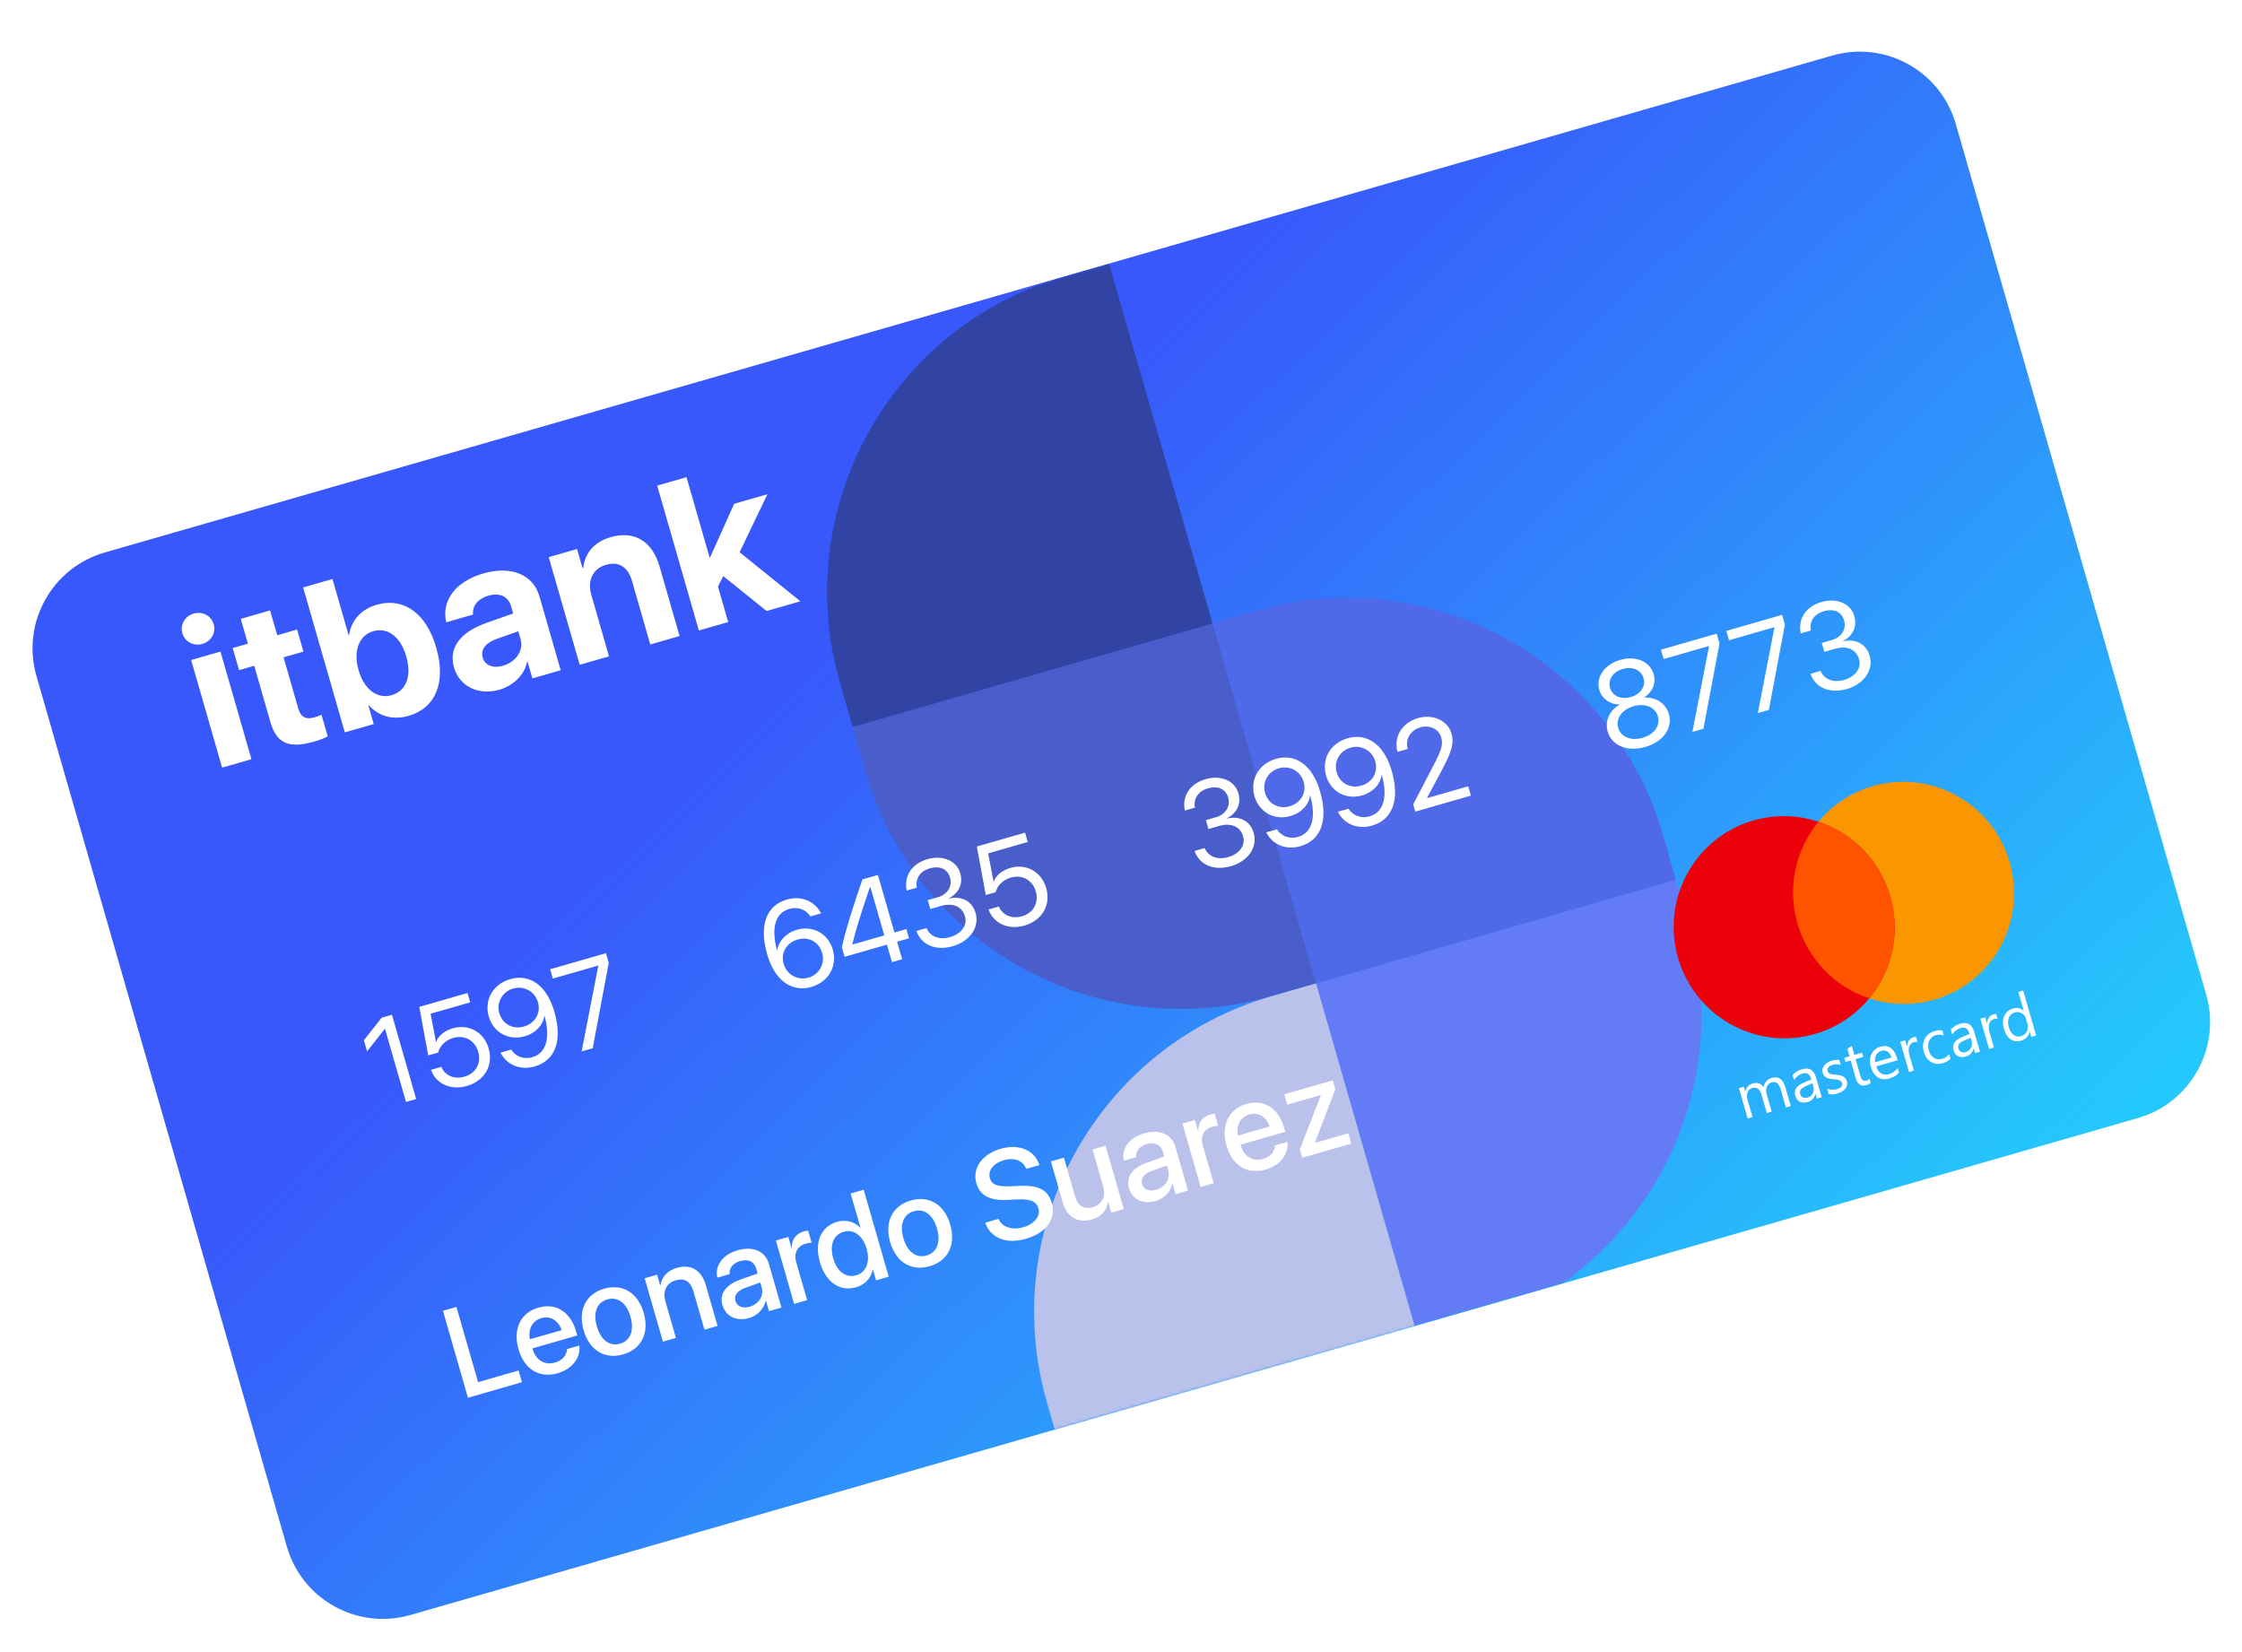 <svg width="760" height="560" viewBox="0 0 760 560" fill="none" xmlns="http://www.w3.org/2000/svg">
<g filter="url(#filter0_d_6_486)">
<g clip-path="url(#clip0_6_486)">
<path d="M621.089 9.357L35.531 177.788C17.565 182.956 7.189 201.71 12.357 219.676L97.241 514.778C102.409 532.745 121.163 543.12 139.129 537.952L724.687 369.522C742.653 364.354 753.028 345.6 747.86 327.633L662.977 32.531C657.809 14.565 639.055 4.189 621.089 9.357Z" fill="url(#paint0_linear_6_486)"/>
<mask id="mask0_6_486" style="mask-type:alpha" maskUnits="userSpaceOnUse" x="11" y="8" width="739" height="532">
<path d="M621.089 9.357L35.531 177.788C17.565 182.956 7.189 201.71 12.357 219.676L97.241 514.778C102.409 532.745 121.163 543.12 139.129 537.952L724.687 369.522C742.653 364.354 753.028 345.6 747.86 327.633L662.977 32.531C657.809 14.565 639.055 4.189 621.089 9.357Z" fill="url(#paint1_linear_6_486)"/>
</mask>
<g mask="url(#mask0_6_486)">
<path d="M446.124 323.854L568.115 288.764L572.424 303.745C589.424 362.845 555.295 424.536 496.195 441.536L481.213 445.845L446.124 323.854Z" fill="#637BF5"/>
<path d="M446.124 323.854L568.115 288.764L563.806 273.783C546.806 214.683 485.115 180.554 426.015 197.553L411.034 201.863L446.124 323.854Z" fill="#5069E9"/>
<path d="M411.034 201.862L289.043 236.952L293.352 251.933C310.352 311.033 372.042 345.162 431.142 328.162L446.124 323.853L411.034 201.862Z" fill="#495ECB"/>
<path d="M411.034 201.862L289.043 236.952L284.734 221.97C267.734 162.87 301.863 101.179 360.963 84.18L375.944 79.871L411.034 201.862Z" fill="#3143A3"/>
<path d="M481.213 445.844L359.222 480.934L354.913 465.953C337.913 406.853 372.042 345.162 431.142 328.163L446.124 323.853L481.213 445.844Z" fill="#BAC1EB"/>
</g>
<path d="M655.685 329.381C675.555 323.666 687 302.826 681.25 282.835C675.5 262.843 654.731 251.27 634.861 256.986C614.992 262.701 603.546 283.54 609.296 303.532C615.047 323.523 635.816 335.096 655.685 329.381Z" fill="#F99600"/>
<path d="M615.212 341.023C635.081 335.307 646.527 314.468 640.777 294.477C635.027 274.485 614.258 262.912 594.388 268.627C574.519 274.343 563.073 295.182 568.823 315.174C574.573 335.165 595.342 346.738 615.212 341.023Z" fill="#EC000A"/>
<path d="M609.297 303.532C607.592 297.641 607.35 291.424 608.593 285.418C609.835 279.413 612.524 273.802 616.427 269.071C622.246 271.005 627.506 274.33 631.749 278.757C635.993 283.185 639.092 288.581 640.777 294.477C642.482 300.367 642.723 306.585 641.481 312.589C640.238 318.594 637.549 324.205 633.646 328.935C627.827 327.002 622.568 323.677 618.324 319.25C614.081 314.823 610.982 309.428 609.297 303.532V303.532Z" fill="#FF5300"/>
<path d="M607.047 365.452L605.399 365.926L603.699 360.016C603.371 358.877 602.956 358.104 602.455 357.697C601.96 357.288 601.297 357.203 600.466 357.442C599.763 357.644 599.255 358.138 598.944 358.924C598.64 359.708 598.617 360.549 598.876 361.447L600.564 367.317L598.916 367.791L597.158 361.68C596.576 359.656 595.504 358.869 593.943 359.318C593.219 359.526 592.71 360.003 592.417 360.747C592.121 361.485 592.113 362.34 592.393 363.312L594.081 369.182L592.433 369.656L589.472 359.363L591.12 358.889L591.589 360.518L591.629 360.506C592.001 359.05 592.887 358.12 594.288 357.717C594.991 357.515 595.661 357.536 596.298 357.781C596.932 358.019 597.438 358.429 597.815 359.01C598.171 357.369 599.106 356.331 600.62 355.896C602.885 355.244 604.419 356.316 605.223 359.11L607.047 365.452ZM617.531 362.437L615.882 362.911L615.42 361.303L615.38 361.314C615.017 362.753 614.139 363.674 612.745 364.074C611.72 364.369 610.838 364.329 610.099 363.954C609.366 363.577 608.871 362.94 608.613 362.042C608.06 360.119 608.87 358.674 611.045 357.707L614.006 356.388C613.503 354.639 612.544 353.968 611.131 354.374C609.891 354.731 608.893 355.475 608.138 356.606L607.652 354.918C608.479 353.983 609.552 353.326 610.872 352.947C613.291 352.251 614.869 353.183 615.605 355.743L617.531 362.437ZM614.385 357.704L612 358.76C611.267 359.087 610.746 359.444 610.436 359.83C610.125 360.21 610.068 360.745 610.267 361.435C610.411 361.938 610.707 362.299 611.155 362.519C611.608 362.729 612.132 362.749 612.728 362.578C613.546 362.342 614.137 361.864 614.503 361.142C614.873 360.412 614.932 359.607 614.68 358.73L614.385 357.704ZM619.906 361.351L619.398 359.582C620.486 359.987 621.57 360.034 622.649 359.724C624.096 359.308 624.681 358.617 624.404 357.652C624.325 357.377 624.195 357.164 624.013 357.013C623.837 356.854 623.62 356.731 623.363 356.645C623.113 356.558 622.828 356.498 622.507 356.467C622.191 356.428 621.85 356.391 621.485 356.358C620.977 356.309 620.523 356.243 620.123 356.163C619.727 356.073 619.379 355.948 619.079 355.788C618.784 355.619 618.533 355.405 618.328 355.144C618.129 354.882 617.973 354.554 617.859 354.158C617.721 353.676 617.709 353.218 617.824 352.786C617.937 352.347 618.142 351.951 618.44 351.597C618.735 351.237 619.099 350.925 619.531 350.663C619.97 350.399 620.441 350.194 620.944 350.05C621.835 349.793 622.677 349.718 623.469 349.824L623.949 351.493C623.049 351.214 622.107 351.217 621.122 351.5C620.813 351.589 620.546 351.706 620.319 351.851C620.09 351.989 619.904 352.148 619.76 352.327C619.622 352.505 619.529 352.699 619.481 352.908C619.437 353.11 619.446 353.317 619.508 353.532C619.585 353.8 619.696 354.011 619.842 354.165C619.995 354.317 620.185 354.436 620.413 354.523C620.641 354.61 620.906 354.671 621.206 354.708C621.507 354.745 621.848 354.781 622.228 354.817C622.734 354.86 623.195 354.924 623.61 355.007C624.024 355.084 624.392 355.203 624.714 355.364C625.034 355.519 625.305 355.728 625.526 355.991C625.753 356.252 625.927 356.59 626.046 357.005C626.193 357.515 626.206 357.99 626.086 358.431C625.973 358.869 625.764 359.267 625.46 359.623C625.156 359.979 624.777 360.287 624.323 360.548C623.868 360.81 623.373 361.018 622.837 361.172C621.778 361.476 620.801 361.536 619.906 361.351ZM634.127 357.554C633.8 357.88 633.318 358.135 632.681 358.318C630.879 358.837 629.689 358.091 629.11 356.081L627.358 349.989L625.589 350.498L625.184 349.091L626.953 348.582L626.231 346.069L627.726 345.063L628.602 348.108L631.195 347.362L631.6 348.769L629.007 349.515L630.675 355.315C630.873 356.005 631.132 356.464 631.452 356.691C631.771 356.919 632.202 356.954 632.745 356.798C633.16 356.679 633.486 356.462 633.722 356.147L634.127 357.554ZM643.267 349.908L636 351.998C636.357 353.136 636.919 353.932 637.688 354.386C638.457 354.839 639.358 354.918 640.39 354.621C641.549 354.288 642.504 353.599 643.256 352.556L643.702 354.104C642.986 355.021 641.884 355.693 640.397 356.121C638.943 356.539 637.666 356.402 636.567 355.71C635.466 355.01 634.672 353.813 634.185 352.118C633.724 350.516 633.801 349.083 634.417 347.818C635.037 346.544 636.021 345.713 637.368 345.326C638.715 344.938 639.882 345.074 640.869 345.733C641.857 346.392 642.574 347.496 643.019 349.044L643.267 349.908ZM641.177 348.997C640.897 348.047 640.452 347.373 639.844 346.975C639.243 346.574 638.541 346.49 637.736 346.721C636.959 346.945 636.379 347.413 635.996 348.125C635.614 348.837 635.488 349.661 635.619 350.595L641.177 348.997ZM650.019 343.754C649.667 343.616 649.22 343.625 648.677 343.781C647.973 343.984 647.479 344.485 647.194 345.285C646.916 346.083 646.942 347.055 647.271 348.201L648.78 353.448L647.132 353.922L644.171 343.63L645.82 343.156L646.43 345.276L646.47 345.265C646.496 344.474 646.693 343.808 647.06 343.267C647.425 342.719 647.905 342.36 648.502 342.188C648.931 342.065 649.272 342.017 649.527 342.046L650.019 343.754ZM661.168 349.373C660.515 350.076 659.645 350.584 658.559 350.896C657.092 351.319 655.769 351.184 654.591 350.493C653.417 349.793 652.612 348.682 652.174 347.161C651.686 345.466 651.781 343.966 652.458 342.661C653.132 341.35 654.281 340.461 655.902 339.994C656.807 339.734 657.653 339.672 658.439 339.809L658.925 341.497C658.007 341.181 657.112 341.148 656.241 341.399C655.189 341.701 654.433 342.328 653.974 343.28C653.52 344.224 653.469 345.308 653.822 346.535C654.169 347.741 654.758 348.602 655.588 349.117C656.425 349.631 657.376 349.735 658.442 349.428C659.34 349.17 660.098 348.629 660.717 347.805L661.168 349.373ZM671.165 347.009L669.516 347.484L669.054 345.875L669.014 345.887C668.651 347.326 667.773 348.246 666.379 348.647C665.354 348.942 664.472 348.902 663.733 348.527C663 348.15 662.505 347.512 662.247 346.614C661.694 344.691 662.504 343.247 664.678 342.28L667.64 340.96C667.137 339.211 666.178 338.54 664.764 338.947C663.525 339.304 662.527 340.048 661.772 341.179L661.286 339.49C662.113 338.556 663.186 337.899 664.506 337.519C666.925 336.824 668.503 337.756 669.239 340.315L671.165 347.009ZM668.019 342.277L665.634 343.333C664.901 343.66 664.38 344.017 664.07 344.403C663.759 344.783 663.702 345.318 663.901 346.008C664.045 346.511 664.341 346.872 664.789 347.091C665.241 347.302 665.766 347.322 666.362 347.15C667.18 346.915 667.771 346.437 668.137 345.715C668.507 344.984 668.566 344.18 668.314 343.302L668.019 342.277ZM677.157 335.948C676.806 335.81 676.358 335.819 675.816 335.975C675.112 336.177 674.618 336.679 674.333 337.479C674.055 338.277 674.08 339.249 674.41 340.395L675.919 345.642L674.271 346.116L671.31 335.824L672.958 335.349L673.568 337.47L673.609 337.459C673.635 336.667 673.832 336.001 674.198 335.461C674.563 334.913 675.044 334.554 675.64 334.382C676.069 334.259 676.411 334.211 676.666 334.239L677.157 335.948ZM690.212 341.531L688.564 342.005L688.061 340.256L688.02 340.267C687.638 341.814 686.65 342.817 685.055 343.275C683.761 343.647 682.594 343.486 681.553 342.792C680.516 342.089 679.769 340.943 679.313 339.355C678.823 337.653 678.86 336.166 679.423 334.894C679.985 333.622 680.98 332.781 682.408 332.37C683.822 331.963 685.01 332.224 685.973 333.151L686.014 333.14L684.181 326.767L685.829 326.293L690.212 341.531ZM687.225 337.351L686.788 335.833C686.549 335.002 686.072 334.378 685.357 333.96C684.642 333.541 683.862 333.454 683.018 333.697C682.013 333.986 681.328 334.582 680.964 335.485C680.599 336.387 680.604 337.489 680.978 338.789C681.319 339.975 681.864 340.834 682.612 341.366C683.365 341.89 684.207 342.017 685.138 341.749C686.056 341.485 686.705 340.94 687.083 340.113C687.469 339.283 687.516 338.363 687.225 337.351Z" fill="white"/>
<path d="M137.636 364.047L141.081 363.056L132.863 334.487L129.379 335.489L123.348 343.14L124.43 346.902L130.427 339.282L130.506 339.259L137.636 364.047ZM158.283 358.622C164.243 356.908 167.304 351.676 165.652 345.934C164.058 340.391 158.942 337.511 153.458 339.088C150.726 339.874 148.646 341.587 147.855 343.68L147.775 343.702L145.97 334.147L159.393 330.286L158.482 327.118L142.129 331.822L145.166 348.269L148.512 347.306C149.105 344.971 151.034 343.108 153.707 342.339C157.508 341.246 161.012 343.218 162.117 347.058C163.222 350.899 161.304 354.366 157.423 355.482C153.998 356.468 150.801 355.115 149.607 352.157L146.103 353.165C147.801 357.95 152.819 360.194 158.283 358.622ZM181.269 352.01C188.258 350 190.719 343.204 187.951 333.582C187.057 330.474 185.861 328.031 184.279 326.107C181.358 322.51 177.286 321.173 172.99 322.409C167.13 324.094 164.058 329.437 165.681 335.079C167.241 340.504 172.436 343.361 177.881 341.795C181.523 340.747 184.122 338.006 184.515 334.828C184.535 334.822 184.535 334.822 184.555 334.816L184.575 334.811C186.657 342.422 185.166 347.524 180.415 348.891C177.583 349.705 174.777 348.669 173.279 346.291L169.656 347.334C171.814 351.557 176.399 353.411 181.269 352.01ZM177.595 338.491C173.853 339.567 170.321 337.646 169.25 333.924C168.219 330.341 170.29 326.658 173.952 325.605C177.635 324.545 181.312 326.596 182.365 330.259C183.413 333.902 181.376 337.403 177.595 338.491ZM197.169 346.922L200.911 345.846L206.355 316.928L205.404 313.621L186.496 319.06L187.408 322.227L202.791 317.803L202.813 317.882L197.169 346.922Z" fill="white"/>
<path d="M274.989 325.074C280.849 323.388 283.922 318.046 282.298 312.403C280.738 306.978 275.543 304.121 270.099 305.687C266.555 306.707 263.937 309.453 263.453 312.615L263.393 312.632C261.325 304.995 262.819 299.978 267.59 298.606C270.421 297.792 273.196 298.794 274.715 301.166L278.338 300.123C276.134 295.891 271.575 294.051 266.724 295.447C259.736 297.457 257.26 304.278 260.028 313.9C260.917 316.989 262.112 319.431 263.695 321.356C266.641 324.967 270.713 326.304 274.989 325.074ZM274.038 321.917C270.376 322.971 266.688 320.881 265.634 317.218C264.586 313.575 266.603 310.08 270.385 308.992C274.166 307.904 277.633 309.822 278.71 313.564C279.746 317.167 277.681 320.87 274.038 321.917ZM302.366 316.663L305.811 315.672L304.103 309.733L308.142 308.571L307.242 305.443L303.203 306.605L297.594 287.103L292.327 288.618C288.361 300.241 286.513 306.411 285.376 311.625L286.304 314.852L300.658 310.724L302.366 316.663ZM288.906 310.631C290.024 306.022 291.76 300.357 294.944 291.081L295.003 291.064L299.758 307.595L288.928 310.71L288.906 310.631ZM315.362 298.648L318.946 297.617C323.024 296.444 326.156 297.794 327.125 301.16C327.984 304.149 325.887 307.068 322.106 308.156C318.265 309.26 315.249 307.941 314.089 305.102L310.664 306.088C312.283 310.745 317.055 312.952 323.034 311.233C328.637 309.621 332.126 304.909 330.713 299.999C329.557 295.98 326.017 294.104 321.627 295.089L321.604 295.009C324.985 293.351 326.542 290.116 325.511 286.533C324.275 282.237 319.532 280.278 314.424 281.748C309.059 283.291 306.349 287.436 307.349 292.4L310.774 291.415C310.231 288.334 311.867 285.827 315.154 284.882C318.777 283.84 321.25 285.208 322.064 288.039C322.896 290.929 321.208 293.708 317.922 294.654L314.497 295.639L315.362 298.648ZM347.286 304.257C353.246 302.542 356.307 297.31 354.655 291.569C353.061 286.025 347.945 283.145 342.461 284.723C339.729 285.509 337.649 287.222 336.858 289.314L336.778 289.337L334.973 279.781L348.396 275.92L347.485 272.752L331.132 277.456L334.169 293.903L337.515 292.941C338.108 290.605 340.037 288.743 342.71 287.974C346.511 286.88 350.015 288.852 351.12 292.693C352.225 296.534 350.307 300.001 346.426 301.117C343.001 302.102 339.804 300.75 338.61 297.792L335.106 298.8C336.804 303.585 341.822 305.828 347.286 304.257Z" fill="white"/>
<path d="M409.646 271.528L413.229 270.498C417.308 269.325 420.44 270.674 421.408 274.04C422.268 277.03 420.171 279.948 416.389 281.036C412.548 282.141 409.532 280.822 408.373 277.983L404.948 278.968C406.566 283.626 411.338 285.833 417.317 284.113C422.92 282.501 426.409 277.789 424.997 272.879C423.841 268.86 420.3 266.985 415.91 267.969L415.888 267.89C419.269 266.231 420.825 262.997 419.794 259.413C418.559 255.117 413.815 253.159 408.707 254.628C403.342 256.171 400.633 260.316 401.632 265.28L405.057 264.295C404.514 261.215 406.151 258.707 409.437 257.762C413.061 256.72 415.533 258.088 416.348 260.919C417.179 263.81 415.492 266.589 412.205 267.534L408.78 268.519L409.646 271.528ZM440.837 277.348C447.826 275.337 450.287 268.541 447.52 258.92C446.626 255.811 445.43 253.368 443.847 251.444C440.926 247.847 436.855 246.51 432.559 247.746C426.698 249.432 423.626 254.774 425.249 260.417C426.81 265.841 432.004 268.699 437.449 267.132C441.092 266.085 443.69 263.344 444.084 260.165C444.103 260.159 444.103 260.159 444.123 260.154L444.143 260.148C446.225 267.759 444.734 272.861 439.983 274.228C437.152 275.042 434.346 274.006 432.847 271.629L429.224 272.671C431.382 276.895 435.967 278.748 440.837 277.348ZM437.163 263.828C433.421 264.904 429.889 262.983 428.818 259.261C427.788 255.678 429.858 251.995 433.521 250.942C437.203 249.883 440.88 251.933 441.933 255.596C442.981 259.239 440.944 262.74 437.163 263.828ZM465.11 270.366C472.099 268.355 474.56 261.56 471.792 251.938C470.898 248.829 469.702 246.387 468.12 244.462C465.199 240.865 461.127 239.528 456.831 240.764C450.971 242.45 447.899 247.792 449.522 253.435C451.082 258.859 456.277 261.717 461.722 260.151C465.364 259.103 467.963 256.362 468.356 253.183C468.376 253.178 468.376 253.178 468.396 253.172L468.416 253.166C470.498 260.777 469.007 265.879 464.255 267.246C461.424 268.06 458.618 267.024 457.12 264.647L453.497 265.689C455.655 269.913 460.24 271.767 465.11 270.366ZM461.436 256.846C457.694 257.922 454.162 256.002 453.091 252.279C452.06 248.696 454.131 245.014 457.793 243.96C461.476 242.901 465.152 244.952 466.206 248.614C467.254 252.257 465.217 255.758 461.436 256.846ZM473.736 245.355L473.742 245.375L477.186 244.384L477.181 244.364C476.264 241.177 478.103 238.032 481.449 237.07C484.597 236.164 487.744 237.639 488.535 240.391C489.219 242.767 488.746 244.553 486.067 249.697L479.056 263.182L479.763 265.637L498.61 260.215L497.699 257.047L483.781 261.051L483.758 260.972L488.838 251.429C492.191 245.127 492.953 242.335 492.036 239.148C490.778 234.773 485.762 232.464 480.654 233.933C475.269 235.482 472.301 240.366 473.736 245.355Z" fill="white"/>
<path d="M557.699 243.733C563.757 241.991 567.093 237.344 565.715 232.553C564.696 229.009 561.398 226.785 557.445 226.979L557.423 226.9C560.246 225.016 561.432 222.059 560.578 219.09C559.325 214.734 554.553 212.677 549.208 214.214C543.902 215.741 540.899 220.056 542.14 224.372C543.006 227.381 545.627 229.264 548.988 229.326L549.011 229.405C545.574 231.315 543.962 234.952 544.987 238.515C546.359 243.287 551.66 245.47 557.699 243.733ZM556.805 240.625C552.885 241.753 549.43 240.324 548.536 237.216C547.636 234.088 549.804 231.042 553.724 229.914C557.664 228.781 561.093 230.195 561.998 233.343C562.892 236.452 560.744 239.492 556.805 240.625ZM552.824 226.786C549.478 227.749 546.578 226.461 545.781 223.689C544.978 220.897 546.745 218.245 550.09 217.283C553.436 216.321 556.336 217.609 557.145 220.42C557.942 223.192 556.15 225.829 552.824 226.786ZM573.698 238.617L577.439 237.541L582.883 208.622L581.932 205.316L563.025 210.754L563.936 213.922L579.319 209.497L579.342 209.576L573.698 238.617ZM595.871 232.239L599.613 231.163L605.057 202.244L604.106 198.938L585.199 204.376L586.11 207.544L601.493 203.119L601.516 203.198L595.871 232.239ZM618.43 211.474L622.014 210.443C626.092 209.27 629.224 210.62 630.192 213.985C631.052 216.975 628.955 219.893 625.173 220.981C621.333 222.086 618.317 220.767 617.157 217.928L613.732 218.913C615.35 223.571 620.122 225.778 626.101 224.058C631.704 222.446 635.193 217.734 633.781 212.824C632.625 208.805 629.085 206.93 624.695 207.914L624.672 207.835C628.053 206.176 629.609 202.942 628.579 199.358C627.343 195.062 622.6 193.104 617.492 194.573C612.126 196.116 609.417 200.261 610.416 205.226L613.842 204.24C613.298 201.16 614.935 198.652 618.222 197.707C621.845 196.665 624.318 198.033 625.132 200.864C625.963 203.755 624.276 206.534 620.99 207.479L617.565 208.464L618.43 211.474Z" fill="white"/>
<path d="M175.784 455.082L162.06 459.03L154.723 433.522L150.148 434.838L158.625 464.308L176.924 459.044L175.784 455.082ZM183.5 437.318C186.583 436.431 189.33 438.139 190.378 441.398L179.636 444.488C178.927 441.176 180.416 438.205 183.5 437.318ZM192.202 447.817C192.151 449.866 190.656 451.667 188.144 452.389C184.611 453.406 181.654 451.581 180.579 447.843L180.503 447.578L195.677 443.213L195.242 441.702C193.368 435.187 188.441 432.049 182.477 433.764C176.412 435.509 173.824 441.118 175.763 447.858C177.713 454.638 182.76 457.808 189.07 455.993C193.992 454.577 196.904 450.71 196.389 446.612L192.202 447.817ZM211.229 449.619C217.376 447.851 220.204 442.46 218.212 435.537C216.227 428.634 210.947 425.575 204.82 427.338C198.693 429.1 195.845 434.497 197.83 441.399C199.822 448.323 205.082 451.387 211.229 449.619ZM210.183 445.984C206.732 446.976 203.698 444.886 202.323 440.107C200.955 435.349 202.414 431.966 205.865 430.973C209.317 429.98 212.351 432.071 213.719 436.829C215.094 441.608 213.655 444.985 210.183 445.984ZM224.713 445.298L229.124 444.029L225.523 431.51C224.566 428.181 225.933 425.4 229.037 424.507C232.1 423.626 234.122 424.968 235.051 428.195L238.804 441.245L243.236 439.97L239.236 426.062C237.82 421.14 234.234 418.899 229.496 420.262C226.188 421.214 224.335 423.383 223.876 426.168L223.774 426.198L222.74 422.603L218.533 423.813L224.713 445.298ZM254.121 433.456C251.752 434.137 249.848 433.358 249.307 431.479C248.778 429.641 249.934 428.048 252.516 427.107L257.712 425.259L258.199 426.954C259.004 429.752 257.205 432.569 254.121 433.456ZM253.9 437.301C256.719 436.49 259 434.197 259.559 431.45L259.661 431.42L260.677 434.953L264.905 433.737L260.646 418.931C259.406 414.622 255.284 412.822 250.076 414.32C244.766 415.847 242.28 419.658 243.152 423.609L247.318 422.411C247.154 420.379 248.394 418.696 250.947 417.962C253.643 417.186 255.667 418.152 256.355 420.541L256.83 422.195L251.049 424.234C246.025 425.989 243.809 429.125 244.89 432.883C246 436.742 249.693 438.511 253.9 437.301ZM269.193 432.504L273.605 431.235L269.904 418.369C269.028 415.326 270.238 412.921 273.077 412.105C273.935 411.858 274.74 411.737 275.129 411.78L273.948 407.675C273.604 407.708 273.023 407.764 272.39 407.946C269.857 408.675 268.366 410.718 268.374 413.435L268.272 413.465L267.22 409.809L263.013 411.019L269.193 432.504ZM290.15 426.873C293.275 425.975 295.274 423.697 295.835 420.882L295.917 420.859L296.968 424.514L301.257 423.281L292.78 393.811L288.348 395.086L291.673 406.645L291.592 406.668C289.705 404.646 286.808 403.799 283.724 404.686C278.333 406.237 275.978 411.58 277.928 418.36C279.878 425.14 284.718 428.436 290.15 426.873ZM285.998 408.056C289.388 407.081 292.495 409.349 293.776 413.802C295.068 418.295 293.63 421.826 290.24 422.801C286.747 423.806 283.746 421.596 282.441 417.062C281.143 412.548 282.506 409.061 285.998 408.056ZM315.139 419.73C321.286 417.962 324.114 412.571 322.123 405.648C320.137 398.745 314.857 395.687 308.73 397.449C302.603 399.211 299.755 404.608 301.741 411.511C303.732 418.434 308.992 421.498 315.139 419.73ZM314.093 416.095C310.642 417.088 307.608 414.997 306.234 410.218C304.865 405.46 306.324 402.077 309.776 401.084C313.227 400.091 316.261 402.182 317.63 406.94C319.004 411.719 317.565 415.096 314.093 416.095ZM333.981 404.979C335.8 410.227 341.181 412.328 347.716 410.448C354.701 408.439 358.099 403.724 356.513 398.21C355.273 393.901 352.062 392.193 345.606 392.503L342.13 392.64C338.061 392.793 336.156 392.014 335.557 389.931C334.805 387.317 336.719 384.821 340.272 383.799C343.826 382.777 346.767 383.854 347.878 386.719L352.331 385.438C350.725 380.394 345.452 378.13 339.223 379.921C332.933 381.731 329.506 386.498 330.968 391.583C332.149 395.688 335.39 397.498 341.178 397.248L345.261 397.069C349.35 396.91 351.357 397.814 352.015 400.101C352.773 402.736 350.65 405.425 346.933 406.494C343.052 407.61 339.662 406.507 338.495 403.681L333.981 404.979ZM374.766 378.874L370.355 380.143L373.956 392.662C374.919 396.012 373.634 398.769 370.448 399.686C367.405 400.561 365.348 399.251 364.408 395.984L360.654 382.934L356.243 384.202L360.243 398.11C361.659 403.032 365.393 405.253 370.07 403.907C373.358 402.962 375.126 400.883 375.571 397.969L375.673 397.94L376.718 401.575L380.946 400.359L374.766 378.874ZM391.933 393.815C389.564 394.497 387.659 393.718 387.119 391.839C386.59 390.001 387.746 388.408 390.328 387.467L395.523 385.618L396.011 387.313C396.816 390.111 395.017 392.928 391.933 393.815ZM391.712 397.66C394.531 396.849 396.812 394.557 397.371 391.809L397.473 391.78L398.489 395.313L402.716 394.097L398.457 379.29C397.218 374.981 393.096 373.182 387.888 374.68C382.578 376.207 380.092 380.018 380.963 383.969L385.13 382.77C384.965 380.739 386.206 379.055 388.759 378.321C391.455 377.546 393.479 378.511 394.166 380.901L394.642 382.555L388.86 384.594C383.837 386.348 381.621 389.484 382.702 393.242C383.812 397.102 387.505 398.87 391.712 397.66ZM407.005 392.863L411.416 391.594L407.716 378.728C406.84 375.685 408.05 373.281 410.889 372.464C411.747 372.217 412.552 372.096 412.941 372.139L411.76 368.034C411.415 368.067 410.835 368.124 410.202 368.306C407.669 369.034 406.178 371.077 406.186 373.795L406.084 373.824L405.032 370.169L400.825 371.379L407.005 392.863ZM423.506 368.282C426.59 367.395 429.337 369.104 430.385 372.362L419.643 375.452C418.933 372.14 420.423 369.169 423.506 368.282ZM432.209 378.781C432.157 380.83 430.663 382.631 428.151 383.353C424.618 384.37 421.661 382.545 420.586 378.807L420.509 378.542L435.683 374.177L435.249 372.666C433.375 366.151 428.448 363.013 422.484 364.729C416.419 366.473 413.831 372.082 415.769 378.822C417.72 385.602 422.766 388.772 429.077 386.957C433.999 385.541 436.911 381.674 436.396 377.577L432.209 378.781ZM441.438 382.959L458.082 378.171L457.072 374.659L445.778 377.907L445.755 377.826L452.649 359.745L451.78 356.722L435.34 361.451L436.35 364.964L447.725 361.692L447.749 361.773L440.621 380.12L441.438 382.959Z" fill="white"/>
<path d="M75.292 250.728L85.231 247.869L74.736 211.381L64.797 214.24L75.292 250.728ZM68.611 208.794C71.606 207.932 73.265 204.986 72.442 202.127C71.61 199.234 68.65 197.653 65.654 198.515C62.659 199.376 60.99 202.288 61.823 205.182C62.645 208.041 65.616 209.655 68.611 208.794ZM81.61 200.301L84.028 208.708L78.888 210.186L81.042 217.675L86.182 216.196L91.694 235.36C93.74 242.473 97.898 244.373 106.476 241.906C108.484 241.328 110.137 240.669 111.09 240.137L108.985 232.818C108.401 233.097 107.502 233.429 106.617 233.684C103.69 234.526 101.946 233.59 101.144 230.799L96.121 213.338L102.86 211.399L100.707 203.911L93.967 205.849L91.549 197.442L81.61 200.301ZM138.497 233.175C147.687 230.531 151.267 221.836 147.889 210.093C144.501 198.316 136.824 192.895 127.634 195.539C122.426 197.037 119.12 200.789 118.355 205.689L118.151 205.748L112.698 186.789L102.759 189.648L116.886 238.764L126.689 235.944L124.888 229.681L125.092 229.623C128.324 233.3 133.153 234.712 138.497 233.175ZM126.521 204.483C131.457 203.063 135.802 206.383 137.712 213.02C139.63 219.692 137.728 224.735 132.758 226.165C127.925 227.555 123.443 224.274 121.544 217.671C119.664 211.136 121.722 205.863 126.521 204.483ZM170.503 216.192C167.133 217.161 164.397 216.106 163.614 213.383C162.869 210.796 164.5 208.521 168.132 207.182L175.687 204.492L176.451 207.147C177.587 211.096 174.825 214.949 170.503 216.192ZM169.301 224.314C173.862 223.002 177.733 219.419 178.659 214.952L178.863 214.893L180.469 220.475L190.067 217.714L182.852 192.628C180.737 185.276 173.254 182.195 163.894 184.888C154.227 187.668 149.602 194.269 151.264 201.456L160.352 198.842C160.055 196.016 161.875 193.502 165.585 192.435C169.33 191.358 172.28 192.647 173.259 196.051L173.954 198.468L164.921 201.656C155.989 204.814 151.99 210.129 153.899 216.767C155.789 223.336 162.357 226.311 169.301 224.314ZM196.501 215.864L206.44 213.005L200.418 192.072C199.057 187.34 200.943 183.26 205.402 181.978C209.861 180.695 212.89 182.772 214.261 187.537L220.429 208.981L230.368 206.122L223.603 182.602C221.145 174.059 215.116 170.265 207.015 172.595C201.398 174.21 198.316 177.972 197.678 183.057L197.474 183.116L195.604 176.614L186.005 179.375L196.501 215.864ZM240.693 179.492L240.557 179.531L232.714 152.267L222.775 155.126L236.903 204.242L246.842 201.383L243.377 189.334L245.161 185.799L259.879 197.634L271.316 194.344L250.721 177.713L260.139 158.051L248.873 161.292L240.693 179.492Z" fill="white"/>
</g>
</g>
<defs>
<filter id="filter0_d_6_486" x="-7.527" y="-1.053" width="775.272" height="568.364" filterUnits="userSpaceOnUse" color-interpolation-filters="sRGB">
<feFlood flood-opacity="0" result="BackgroundImageFix"/>
<feColorMatrix in="SourceAlpha" type="matrix" values="0 0 0 0 0 0 0 0 0 0 0 0 0 0 0 0 0 0 127 0" result="hardAlpha"/>
<feOffset dy="9.474"/>
<feGaussianBlur stdDeviation="5.264"/>
<feComposite in2="hardAlpha" operator="out"/>
<feColorMatrix type="matrix" values="0 0 0 0 0 0 0 0 0 0 0 0 0 0 0 0 0 0 0.25 0"/>
<feBlend mode="normal" in2="BackgroundImageFix" result="effect1_dropShadow_6_486"/>
<feBlend mode="normal" in="SourceGraphic" in2="effect1_dropShadow_6_486" result="shape"/>
</filter>
<linearGradient id="paint0_linear_6_486" x1="264.204" y1="218.472" x2="560.095" y2="523.078" gradientUnits="userSpaceOnUse">
<stop stop-color="#3858FB"/>
<stop offset="1" stop-color="#25C8FC"/>
</linearGradient>
<linearGradient id="paint1_linear_6_486" x1="264.204" y1="218.472" x2="560.095" y2="523.078" gradientUnits="userSpaceOnUse">
<stop stop-color="#3858FB"/>
<stop offset="1" stop-color="#25C8FC"/>
</linearGradient>
<clipPath id="clip0_6_486">
<path d="M9.684 210.381C5.992 197.548 13.403 184.153 26.236 180.461L630.383 6.684C643.216 2.992 656.612 10.403 660.303 23.236L750.534 336.928C754.225 349.761 746.814 363.157 733.981 366.848L129.835 540.626C117.001 544.317 103.606 536.906 99.914 524.073L9.684 210.381Z" fill="white"/>
</clipPath>
</defs>
</svg>
